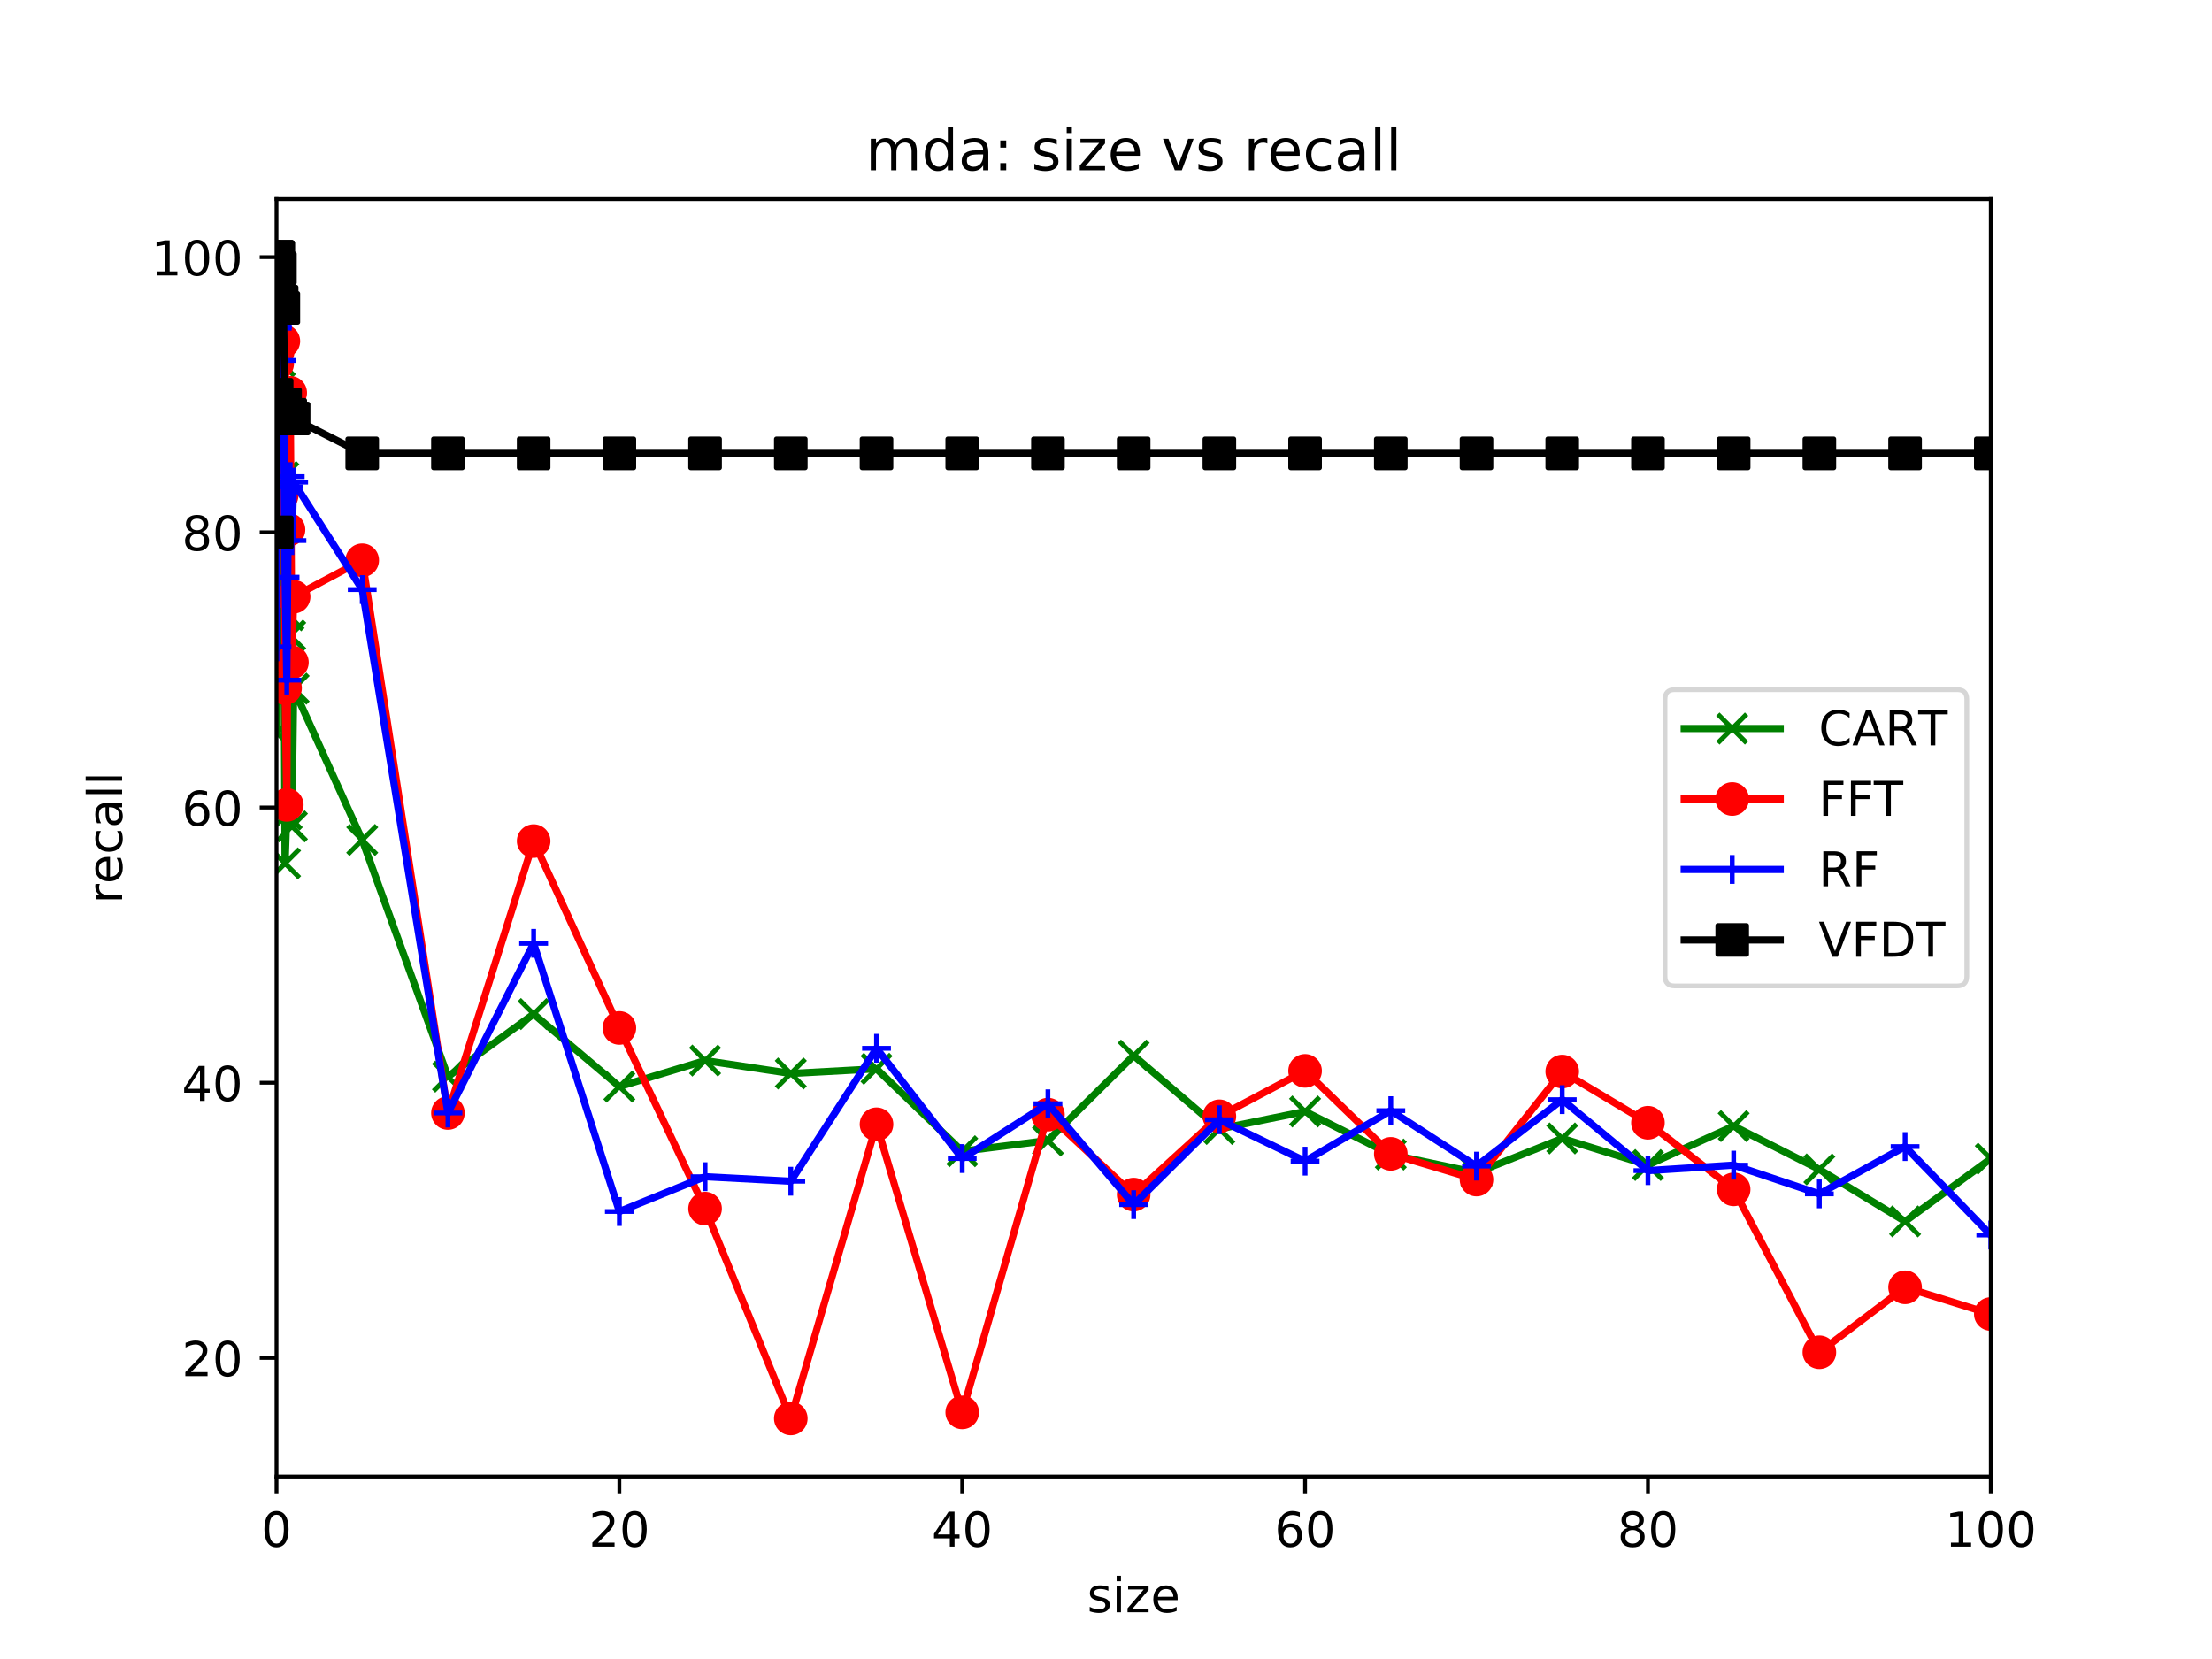 <?xml version="1.0" encoding="utf-8" standalone="no"?>
<!DOCTYPE svg PUBLIC "-//W3C//DTD SVG 1.1//EN"
  "http://www.w3.org/Graphics/SVG/1.1/DTD/svg11.dtd">
<!-- Created with matplotlib (https://matplotlib.org/) -->
<svg height="345.6pt" version="1.1" viewBox="0 0 460.8 345.6" width="460.8pt" xmlns="http://www.w3.org/2000/svg" xmlns:xlink="http://www.w3.org/1999/xlink">
 <defs>
  <style type="text/css">
*{stroke-linecap:butt;stroke-linejoin:round;}
  </style>
 </defs>
 <g id="figure_1">
  <g id="patch_1">
   <path d="M 0 345.6 
L 460.8 345.6 
L 460.8 0 
L 0 0 
z
" style="fill:#ffffff;"/>
  </g>
  <g id="axes_1">
   <g id="patch_2">
    <path d="M 57.6 307.584 
L 414.72 307.584 
L 414.72 41.472 
L 57.6 41.472 
z
" style="fill:#ffffff;"/>
   </g>
   <g id="matplotlib.axis_1">
    <g id="xtick_1">
     <g id="line2d_1">
      <defs>
       <path d="M 0 0 
L 0 3.5 
" id="m023f18cd11" style="stroke:#000000;stroke-width:0.8;"/>
      </defs>
      <g>
       <use style="stroke:#000000;stroke-width:0.8;" x="57.6" xlink:href="#m023f18cd11" y="307.584"/>
      </g>
     </g>
     <g id="text_1">
      <!-- 0 -->
      <defs>
       <path d="M 31.781 66.406 
Q 24.172 66.406 20.328 58.906 
Q 16.5 51.422 16.5 36.375 
Q 16.5 21.391 20.328 13.891 
Q 24.172 6.391 31.781 6.391 
Q 39.453 6.391 43.281 13.891 
Q 47.125 21.391 47.125 36.375 
Q 47.125 51.422 43.281 58.906 
Q 39.453 66.406 31.781 66.406 
z
M 31.781 74.219 
Q 44.047 74.219 50.516 64.516 
Q 56.984 54.828 56.984 36.375 
Q 56.984 17.969 50.516 8.266 
Q 44.047 -1.422 31.781 -1.422 
Q 19.531 -1.422 13.062 8.266 
Q 6.594 17.969 6.594 36.375 
Q 6.594 54.828 13.062 64.516 
Q 19.531 74.219 31.781 74.219 
z
" id="DejaVuSans-48"/>
      </defs>
      <g transform="translate(54.419 322.182)scale(0.1 -0.1)">
       <use xlink:href="#DejaVuSans-48"/>
      </g>
     </g>
    </g>
    <g id="xtick_2">
     <g id="line2d_2">
      <g>
       <use style="stroke:#000000;stroke-width:0.8;" x="129.024" xlink:href="#m023f18cd11" y="307.584"/>
      </g>
     </g>
     <g id="text_2">
      <!-- 20 -->
      <defs>
       <path d="M 19.188 8.297 
L 53.609 8.297 
L 53.609 0 
L 7.328 0 
L 7.328 8.297 
Q 12.938 14.109 22.625 23.891 
Q 32.328 33.688 34.812 36.531 
Q 39.547 41.844 41.422 45.531 
Q 43.312 49.219 43.312 52.781 
Q 43.312 58.594 39.234 62.25 
Q 35.156 65.922 28.609 65.922 
Q 23.969 65.922 18.812 64.312 
Q 13.672 62.703 7.812 59.422 
L 7.812 69.391 
Q 13.766 71.781 18.938 73 
Q 24.125 74.219 28.422 74.219 
Q 39.75 74.219 46.484 68.547 
Q 53.219 62.891 53.219 53.422 
Q 53.219 48.922 51.531 44.891 
Q 49.859 40.875 45.406 35.406 
Q 44.188 33.984 37.641 27.219 
Q 31.109 20.453 19.188 8.297 
z
" id="DejaVuSans-50"/>
      </defs>
      <g transform="translate(122.662 322.182)scale(0.1 -0.1)">
       <use xlink:href="#DejaVuSans-50"/>
       <use x="63.623" xlink:href="#DejaVuSans-48"/>
      </g>
     </g>
    </g>
    <g id="xtick_3">
     <g id="line2d_3">
      <g>
       <use style="stroke:#000000;stroke-width:0.8;" x="200.448" xlink:href="#m023f18cd11" y="307.584"/>
      </g>
     </g>
     <g id="text_3">
      <!-- 40 -->
      <defs>
       <path d="M 37.797 64.312 
L 12.891 25.391 
L 37.797 25.391 
z
M 35.203 72.906 
L 47.609 72.906 
L 47.609 25.391 
L 58.016 25.391 
L 58.016 17.188 
L 47.609 17.188 
L 47.609 0 
L 37.797 0 
L 37.797 17.188 
L 4.891 17.188 
L 4.891 26.703 
z
" id="DejaVuSans-52"/>
      </defs>
      <g transform="translate(194.085 322.182)scale(0.1 -0.1)">
       <use xlink:href="#DejaVuSans-52"/>
       <use x="63.623" xlink:href="#DejaVuSans-48"/>
      </g>
     </g>
    </g>
    <g id="xtick_4">
     <g id="line2d_4">
      <g>
       <use style="stroke:#000000;stroke-width:0.8;" x="271.872" xlink:href="#m023f18cd11" y="307.584"/>
      </g>
     </g>
     <g id="text_4">
      <!-- 60 -->
      <defs>
       <path d="M 33.016 40.375 
Q 26.375 40.375 22.484 35.828 
Q 18.609 31.297 18.609 23.391 
Q 18.609 15.531 22.484 10.953 
Q 26.375 6.391 33.016 6.391 
Q 39.656 6.391 43.531 10.953 
Q 47.406 15.531 47.406 23.391 
Q 47.406 31.297 43.531 35.828 
Q 39.656 40.375 33.016 40.375 
z
M 52.594 71.297 
L 52.594 62.312 
Q 48.875 64.062 45.094 64.984 
Q 41.312 65.922 37.594 65.922 
Q 27.828 65.922 22.672 59.328 
Q 17.531 52.734 16.797 39.406 
Q 19.672 43.656 24.016 45.922 
Q 28.375 48.188 33.594 48.188 
Q 44.578 48.188 50.953 41.516 
Q 57.328 34.859 57.328 23.391 
Q 57.328 12.156 50.688 5.359 
Q 44.047 -1.422 33.016 -1.422 
Q 20.359 -1.422 13.672 8.266 
Q 6.984 17.969 6.984 36.375 
Q 6.984 53.656 15.188 63.938 
Q 23.391 74.219 37.203 74.219 
Q 40.922 74.219 44.703 73.484 
Q 48.484 72.75 52.594 71.297 
z
" id="DejaVuSans-54"/>
      </defs>
      <g transform="translate(265.51 322.182)scale(0.1 -0.1)">
       <use xlink:href="#DejaVuSans-54"/>
       <use x="63.623" xlink:href="#DejaVuSans-48"/>
      </g>
     </g>
    </g>
    <g id="xtick_5">
     <g id="line2d_5">
      <g>
       <use style="stroke:#000000;stroke-width:0.8;" x="343.296" xlink:href="#m023f18cd11" y="307.584"/>
      </g>
     </g>
     <g id="text_5">
      <!-- 80 -->
      <defs>
       <path d="M 31.781 34.625 
Q 24.75 34.625 20.719 30.859 
Q 16.703 27.094 16.703 20.516 
Q 16.703 13.922 20.719 10.156 
Q 24.75 6.391 31.781 6.391 
Q 38.812 6.391 42.859 10.172 
Q 46.922 13.969 46.922 20.516 
Q 46.922 27.094 42.891 30.859 
Q 38.875 34.625 31.781 34.625 
z
M 21.922 38.812 
Q 15.578 40.375 12.031 44.719 
Q 8.5 49.078 8.5 55.328 
Q 8.5 64.062 14.719 69.141 
Q 20.953 74.219 31.781 74.219 
Q 42.672 74.219 48.875 69.141 
Q 55.078 64.062 55.078 55.328 
Q 55.078 49.078 51.531 44.719 
Q 48 40.375 41.703 38.812 
Q 48.828 37.156 52.797 32.312 
Q 56.781 27.484 56.781 20.516 
Q 56.781 9.906 50.312 4.234 
Q 43.844 -1.422 31.781 -1.422 
Q 19.734 -1.422 13.25 4.234 
Q 6.781 9.906 6.781 20.516 
Q 6.781 27.484 10.781 32.312 
Q 14.797 37.156 21.922 38.812 
z
M 18.312 54.391 
Q 18.312 48.734 21.844 45.562 
Q 25.391 42.391 31.781 42.391 
Q 38.141 42.391 41.719 45.562 
Q 45.312 48.734 45.312 54.391 
Q 45.312 60.062 41.719 63.234 
Q 38.141 66.406 31.781 66.406 
Q 25.391 66.406 21.844 63.234 
Q 18.312 60.062 18.312 54.391 
z
" id="DejaVuSans-56"/>
      </defs>
      <g transform="translate(336.933 322.182)scale(0.1 -0.1)">
       <use xlink:href="#DejaVuSans-56"/>
       <use x="63.623" xlink:href="#DejaVuSans-48"/>
      </g>
     </g>
    </g>
    <g id="xtick_6">
     <g id="line2d_6">
      <g>
       <use style="stroke:#000000;stroke-width:0.8;" x="414.72" xlink:href="#m023f18cd11" y="307.584"/>
      </g>
     </g>
     <g id="text_6">
      <!-- 100 -->
      <defs>
       <path d="M 12.406 8.297 
L 28.516 8.297 
L 28.516 63.922 
L 10.984 60.406 
L 10.984 69.391 
L 28.422 72.906 
L 38.281 72.906 
L 38.281 8.297 
L 54.391 8.297 
L 54.391 0 
L 12.406 0 
z
" id="DejaVuSans-49"/>
      </defs>
      <g transform="translate(405.176 322.182)scale(0.1 -0.1)">
       <use xlink:href="#DejaVuSans-49"/>
       <use x="63.623" xlink:href="#DejaVuSans-48"/>
       <use x="127.246" xlink:href="#DejaVuSans-48"/>
      </g>
     </g>
    </g>
    <g id="text_7">
     <!-- size -->
     <defs>
      <path d="M 44.281 53.078 
L 44.281 44.578 
Q 40.484 46.531 36.375 47.5 
Q 32.281 48.484 27.875 48.484 
Q 21.188 48.484 17.844 46.438 
Q 14.5 44.391 14.5 40.281 
Q 14.5 37.156 16.891 35.375 
Q 19.281 33.594 26.516 31.984 
L 29.594 31.297 
Q 39.156 29.25 43.188 25.516 
Q 47.219 21.781 47.219 15.094 
Q 47.219 7.469 41.188 3.016 
Q 35.156 -1.422 24.609 -1.422 
Q 20.219 -1.422 15.453 -0.562 
Q 10.688 0.297 5.422 2 
L 5.422 11.281 
Q 10.406 8.688 15.234 7.391 
Q 20.062 6.109 24.812 6.109 
Q 31.156 6.109 34.562 8.281 
Q 37.984 10.453 37.984 14.406 
Q 37.984 18.062 35.516 20.016 
Q 33.062 21.969 24.703 23.781 
L 21.578 24.516 
Q 13.234 26.266 9.516 29.906 
Q 5.812 33.547 5.812 39.891 
Q 5.812 47.609 11.281 51.797 
Q 16.75 56 26.812 56 
Q 31.781 56 36.172 55.266 
Q 40.578 54.547 44.281 53.078 
z
" id="DejaVuSans-115"/>
      <path d="M 9.422 54.688 
L 18.406 54.688 
L 18.406 0 
L 9.422 0 
z
M 9.422 75.984 
L 18.406 75.984 
L 18.406 64.594 
L 9.422 64.594 
z
" id="DejaVuSans-105"/>
      <path d="M 5.516 54.688 
L 48.188 54.688 
L 48.188 46.484 
L 14.406 7.172 
L 48.188 7.172 
L 48.188 0 
L 4.297 0 
L 4.297 8.203 
L 38.094 47.516 
L 5.516 47.516 
z
" id="DejaVuSans-122"/>
      <path d="M 56.203 29.594 
L 56.203 25.203 
L 14.891 25.203 
Q 15.484 15.922 20.484 11.062 
Q 25.484 6.203 34.422 6.203 
Q 39.594 6.203 44.453 7.469 
Q 49.312 8.734 54.109 11.281 
L 54.109 2.781 
Q 49.266 0.734 44.188 -0.344 
Q 39.109 -1.422 33.891 -1.422 
Q 20.797 -1.422 13.156 6.188 
Q 5.516 13.812 5.516 26.812 
Q 5.516 40.234 12.766 48.109 
Q 20.016 56 32.328 56 
Q 43.359 56 49.781 48.891 
Q 56.203 41.797 56.203 29.594 
z
M 47.219 32.234 
Q 47.125 39.594 43.094 43.984 
Q 39.062 48.391 32.422 48.391 
Q 24.906 48.391 20.391 44.141 
Q 15.875 39.891 15.188 32.172 
z
" id="DejaVuSans-101"/>
     </defs>
     <g transform="translate(226.465 335.861)scale(0.1 -0.1)">
      <use xlink:href="#DejaVuSans-115"/>
      <use x="52.1" xlink:href="#DejaVuSans-105"/>
      <use x="79.883" xlink:href="#DejaVuSans-122"/>
      <use x="132.373" xlink:href="#DejaVuSans-101"/>
     </g>
    </g>
   </g>
   <g id="matplotlib.axis_2">
    <g id="ytick_1">
     <g id="line2d_7">
      <defs>
       <path d="M 0 0 
L -3.5 0 
" id="mb99398518f" style="stroke:#000000;stroke-width:0.8;"/>
      </defs>
      <g>
       <use style="stroke:#000000;stroke-width:0.8;" x="57.6" xlink:href="#mb99398518f" y="282.876"/>
      </g>
     </g>
     <g id="text_8">
      <!-- 20 -->
      <g transform="translate(37.875 286.675)scale(0.1 -0.1)">
       <use xlink:href="#DejaVuSans-50"/>
       <use x="63.623" xlink:href="#DejaVuSans-48"/>
      </g>
     </g>
    </g>
    <g id="ytick_2">
     <g id="line2d_8">
      <g>
       <use style="stroke:#000000;stroke-width:0.8;" x="57.6" xlink:href="#mb99398518f" y="225.549"/>
      </g>
     </g>
     <g id="text_9">
      <!-- 40 -->
      <g transform="translate(37.875 229.348)scale(0.1 -0.1)">
       <use xlink:href="#DejaVuSans-52"/>
       <use x="63.623" xlink:href="#DejaVuSans-48"/>
      </g>
     </g>
    </g>
    <g id="ytick_3">
     <g id="line2d_9">
      <g>
       <use style="stroke:#000000;stroke-width:0.8;" x="57.6" xlink:href="#mb99398518f" y="168.222"/>
      </g>
     </g>
     <g id="text_10">
      <!-- 60 -->
      <g transform="translate(37.875 172.021)scale(0.1 -0.1)">
       <use xlink:href="#DejaVuSans-54"/>
       <use x="63.623" xlink:href="#DejaVuSans-48"/>
      </g>
     </g>
    </g>
    <g id="ytick_4">
     <g id="line2d_10">
      <g>
       <use style="stroke:#000000;stroke-width:0.8;" x="57.6" xlink:href="#mb99398518f" y="110.895"/>
      </g>
     </g>
     <g id="text_11">
      <!-- 80 -->
      <g transform="translate(37.875 114.694)scale(0.1 -0.1)">
       <use xlink:href="#DejaVuSans-56"/>
       <use x="63.623" xlink:href="#DejaVuSans-48"/>
      </g>
     </g>
    </g>
    <g id="ytick_5">
     <g id="line2d_11">
      <g>
       <use style="stroke:#000000;stroke-width:0.8;" x="57.6" xlink:href="#mb99398518f" y="53.568"/>
      </g>
     </g>
     <g id="text_12">
      <!-- 100 -->
      <g transform="translate(31.512 57.367)scale(0.1 -0.1)">
       <use xlink:href="#DejaVuSans-49"/>
       <use x="63.623" xlink:href="#DejaVuSans-48"/>
       <use x="127.246" xlink:href="#DejaVuSans-48"/>
      </g>
     </g>
    </g>
    <g id="text_13">
     <!-- recall -->
     <defs>
      <path d="M 41.109 46.297 
Q 39.594 47.172 37.812 47.578 
Q 36.031 48 33.891 48 
Q 26.266 48 22.188 43.047 
Q 18.109 38.094 18.109 28.812 
L 18.109 0 
L 9.078 0 
L 9.078 54.688 
L 18.109 54.688 
L 18.109 46.188 
Q 20.953 51.172 25.484 53.578 
Q 30.031 56 36.531 56 
Q 37.453 56 38.578 55.875 
Q 39.703 55.766 41.062 55.516 
z
" id="DejaVuSans-114"/>
      <path d="M 48.781 52.594 
L 48.781 44.188 
Q 44.969 46.297 41.141 47.344 
Q 37.312 48.391 33.406 48.391 
Q 24.656 48.391 19.812 42.844 
Q 14.984 37.312 14.984 27.297 
Q 14.984 17.281 19.812 11.734 
Q 24.656 6.203 33.406 6.203 
Q 37.312 6.203 41.141 7.25 
Q 44.969 8.297 48.781 10.406 
L 48.781 2.094 
Q 45.016 0.344 40.984 -0.531 
Q 36.969 -1.422 32.422 -1.422 
Q 20.062 -1.422 12.781 6.344 
Q 5.516 14.109 5.516 27.297 
Q 5.516 40.672 12.859 48.328 
Q 20.219 56 33.016 56 
Q 37.156 56 41.109 55.141 
Q 45.062 54.297 48.781 52.594 
z
" id="DejaVuSans-99"/>
      <path d="M 34.281 27.484 
Q 23.391 27.484 19.188 25 
Q 14.984 22.516 14.984 16.5 
Q 14.984 11.719 18.141 8.906 
Q 21.297 6.109 26.703 6.109 
Q 34.188 6.109 38.703 11.406 
Q 43.219 16.703 43.219 25.484 
L 43.219 27.484 
z
M 52.203 31.203 
L 52.203 0 
L 43.219 0 
L 43.219 8.297 
Q 40.141 3.328 35.547 0.953 
Q 30.953 -1.422 24.312 -1.422 
Q 15.922 -1.422 10.953 3.297 
Q 6 8.016 6 15.922 
Q 6 25.141 12.172 29.828 
Q 18.359 34.516 30.609 34.516 
L 43.219 34.516 
L 43.219 35.406 
Q 43.219 41.609 39.141 45 
Q 35.062 48.391 27.688 48.391 
Q 23 48.391 18.547 47.266 
Q 14.109 46.141 10.016 43.891 
L 10.016 52.203 
Q 14.938 54.109 19.578 55.047 
Q 24.219 56 28.609 56 
Q 40.484 56 46.344 49.844 
Q 52.203 43.703 52.203 31.203 
z
" id="DejaVuSans-97"/>
      <path d="M 9.422 75.984 
L 18.406 75.984 
L 18.406 0 
L 9.422 0 
z
" id="DejaVuSans-108"/>
     </defs>
     <g transform="translate(25.433 188.25)rotate(-90)scale(0.1 -0.1)">
      <use xlink:href="#DejaVuSans-114"/>
      <use x="41.082" xlink:href="#DejaVuSans-101"/>
      <use x="102.605" xlink:href="#DejaVuSans-99"/>
      <use x="157.586" xlink:href="#DejaVuSans-97"/>
      <use x="218.865" xlink:href="#DejaVuSans-108"/>
      <use x="246.648" xlink:href="#DejaVuSans-108"/>
     </g>
    </g>
   </g>
   <g id="line2d_12">
    <path clip-path="url(#pecadc4ec18)" d="M 57.636 82.232 
L 57.671 87.907 
L 57.707 152.686 
L 57.743 86.818 
L 57.779 78.477 
L 57.814 60.103 
L 57.85 59.387 
L 57.886 59.387 
L 57.921 59.387 
L 57.957 59.387 
L 58.314 75.295 
L 58.671 128.122 
L 59.028 99.372 
L 59.386 179.859 
L 59.743 169.684 
L 60.1 128.179 
L 60.457 132.393 
L 60.814 172.149 
L 61.171 143.457 
L 75.456 174.987 
L 93.312 224.288 
L 111.168 211.246 
L 129.024 226.352 
L 146.88 220.934 
L 164.736 223.629 
L 182.592 222.654 
L 200.448 239.823 
L 218.304 237.588 
L 236.16 219.902 
L 254.016 235.18 
L 271.872 231.54 
L 289.728 240.511 
L 307.584 244.295 
L 325.44 237.158 
L 343.296 242.69 
L 361.152 234.578 
L 379.008 243.607 
L 396.864 254.442 
L 414.72 241.371 
" style="fill:none;stroke:#008000;stroke-linecap:square;stroke-width:1.5;"/>
    <defs>
     <path d="M -3 3 
L 3 -3 
M -3 -3 
L 3 3 
" id="mffa1b0c70d" style="stroke:#008000;"/>
    </defs>
    <g clip-path="url(#pecadc4ec18)">
     <use style="fill:#008000;stroke:#008000;" x="57.636" xlink:href="#mffa1b0c70d" y="82.232"/>
     <use style="fill:#008000;stroke:#008000;" x="57.671" xlink:href="#mffa1b0c70d" y="87.907"/>
     <use style="fill:#008000;stroke:#008000;" x="57.707" xlink:href="#mffa1b0c70d" y="152.686"/>
     <use style="fill:#008000;stroke:#008000;" x="57.743" xlink:href="#mffa1b0c70d" y="86.818"/>
     <use style="fill:#008000;stroke:#008000;" x="57.779" xlink:href="#mffa1b0c70d" y="78.477"/>
     <use style="fill:#008000;stroke:#008000;" x="57.814" xlink:href="#mffa1b0c70d" y="60.103"/>
     <use style="fill:#008000;stroke:#008000;" x="57.85" xlink:href="#mffa1b0c70d" y="59.387"/>
     <use style="fill:#008000;stroke:#008000;" x="57.886" xlink:href="#mffa1b0c70d" y="59.387"/>
     <use style="fill:#008000;stroke:#008000;" x="57.921" xlink:href="#mffa1b0c70d" y="59.387"/>
     <use style="fill:#008000;stroke:#008000;" x="57.957" xlink:href="#mffa1b0c70d" y="59.387"/>
     <use style="fill:#008000;stroke:#008000;" x="58.314" xlink:href="#mffa1b0c70d" y="75.295"/>
     <use style="fill:#008000;stroke:#008000;" x="58.671" xlink:href="#mffa1b0c70d" y="128.122"/>
     <use style="fill:#008000;stroke:#008000;" x="59.028" xlink:href="#mffa1b0c70d" y="99.372"/>
     <use style="fill:#008000;stroke:#008000;" x="59.386" xlink:href="#mffa1b0c70d" y="179.859"/>
     <use style="fill:#008000;stroke:#008000;" x="59.743" xlink:href="#mffa1b0c70d" y="169.684"/>
     <use style="fill:#008000;stroke:#008000;" x="60.1" xlink:href="#mffa1b0c70d" y="128.179"/>
     <use style="fill:#008000;stroke:#008000;" x="60.457" xlink:href="#mffa1b0c70d" y="132.393"/>
     <use style="fill:#008000;stroke:#008000;" x="60.814" xlink:href="#mffa1b0c70d" y="172.149"/>
     <use style="fill:#008000;stroke:#008000;" x="61.171" xlink:href="#mffa1b0c70d" y="143.457"/>
     <use style="fill:#008000;stroke:#008000;" x="75.456" xlink:href="#mffa1b0c70d" y="174.987"/>
     <use style="fill:#008000;stroke:#008000;" x="93.312" xlink:href="#mffa1b0c70d" y="224.288"/>
     <use style="fill:#008000;stroke:#008000;" x="111.168" xlink:href="#mffa1b0c70d" y="211.246"/>
     <use style="fill:#008000;stroke:#008000;" x="129.024" xlink:href="#mffa1b0c70d" y="226.352"/>
     <use style="fill:#008000;stroke:#008000;" x="146.88" xlink:href="#mffa1b0c70d" y="220.934"/>
     <use style="fill:#008000;stroke:#008000;" x="164.736" xlink:href="#mffa1b0c70d" y="223.629"/>
     <use style="fill:#008000;stroke:#008000;" x="182.592" xlink:href="#mffa1b0c70d" y="222.654"/>
     <use style="fill:#008000;stroke:#008000;" x="200.448" xlink:href="#mffa1b0c70d" y="239.823"/>
     <use style="fill:#008000;stroke:#008000;" x="218.304" xlink:href="#mffa1b0c70d" y="237.588"/>
     <use style="fill:#008000;stroke:#008000;" x="236.16" xlink:href="#mffa1b0c70d" y="219.902"/>
     <use style="fill:#008000;stroke:#008000;" x="254.016" xlink:href="#mffa1b0c70d" y="235.18"/>
     <use style="fill:#008000;stroke:#008000;" x="271.872" xlink:href="#mffa1b0c70d" y="231.54"/>
     <use style="fill:#008000;stroke:#008000;" x="289.728" xlink:href="#mffa1b0c70d" y="240.511"/>
     <use style="fill:#008000;stroke:#008000;" x="307.584" xlink:href="#mffa1b0c70d" y="244.295"/>
     <use style="fill:#008000;stroke:#008000;" x="325.44" xlink:href="#mffa1b0c70d" y="237.158"/>
     <use style="fill:#008000;stroke:#008000;" x="343.296" xlink:href="#mffa1b0c70d" y="242.69"/>
     <use style="fill:#008000;stroke:#008000;" x="361.152" xlink:href="#mffa1b0c70d" y="234.578"/>
     <use style="fill:#008000;stroke:#008000;" x="379.008" xlink:href="#mffa1b0c70d" y="243.607"/>
     <use style="fill:#008000;stroke:#008000;" x="396.864" xlink:href="#mffa1b0c70d" y="254.442"/>
     <use style="fill:#008000;stroke:#008000;" x="414.72" xlink:href="#mffa1b0c70d" y="241.371"/>
    </g>
   </g>
   <g id="line2d_13">
    <path clip-path="url(#pecadc4ec18)" d="M 57.636 82.232 
L 57.671 110.895 
L 57.707 110.809 
L 57.743 75.782 
L 57.779 106.194 
L 57.814 73.403 
L 57.85 53.568 
L 57.886 53.568 
L 57.921 53.568 
L 57.957 53.568 
L 58.314 71.454 
L 58.671 103.213 
L 59.028 71.081 
L 59.386 143.342 
L 59.743 167.677 
L 60.1 110.35 
L 60.457 81.83 
L 60.814 137.982 
L 61.171 124.31 
L 75.456 116.714 
L 93.312 231.855 
L 111.168 175.216 
L 129.024 214.141 
L 146.88 251.776 
L 164.736 295.488 
L 182.592 234.205 
L 200.448 294.227 
L 218.304 232.199 
L 236.16 248.852 
L 254.016 232.543 
L 271.872 223.084 
L 289.728 240.368 
L 307.584 245.728 
L 325.44 223.227 
L 343.296 233.89 
L 361.152 247.763 
L 379.008 281.701 
L 396.864 268.172 
L 414.72 273.732 
" style="fill:none;stroke:#ff0000;stroke-linecap:square;stroke-width:1.5;"/>
    <defs>
     <path d="M 0 3 
C 0.796 3 1.559 2.684 2.121 2.121 
C 2.684 1.559 3 0.796 3 0 
C 3 -0.796 2.684 -1.559 2.121 -2.121 
C 1.559 -2.684 0.796 -3 0 -3 
C -0.796 -3 -1.559 -2.684 -2.121 -2.121 
C -2.684 -1.559 -3 -0.796 -3 0 
C -3 0.796 -2.684 1.559 -2.121 2.121 
C -1.559 2.684 -0.796 3 0 3 
z
" id="m247b2611d5" style="stroke:#ff0000;"/>
    </defs>
    <g clip-path="url(#pecadc4ec18)">
     <use style="fill:#ff0000;stroke:#ff0000;" x="57.636" xlink:href="#m247b2611d5" y="82.232"/>
     <use style="fill:#ff0000;stroke:#ff0000;" x="57.671" xlink:href="#m247b2611d5" y="110.895"/>
     <use style="fill:#ff0000;stroke:#ff0000;" x="57.707" xlink:href="#m247b2611d5" y="110.809"/>
     <use style="fill:#ff0000;stroke:#ff0000;" x="57.743" xlink:href="#m247b2611d5" y="75.782"/>
     <use style="fill:#ff0000;stroke:#ff0000;" x="57.779" xlink:href="#m247b2611d5" y="106.194"/>
     <use style="fill:#ff0000;stroke:#ff0000;" x="57.814" xlink:href="#m247b2611d5" y="73.403"/>
     <use style="fill:#ff0000;stroke:#ff0000;" x="57.85" xlink:href="#m247b2611d5" y="53.568"/>
     <use style="fill:#ff0000;stroke:#ff0000;" x="57.886" xlink:href="#m247b2611d5" y="53.568"/>
     <use style="fill:#ff0000;stroke:#ff0000;" x="57.921" xlink:href="#m247b2611d5" y="53.568"/>
     <use style="fill:#ff0000;stroke:#ff0000;" x="57.957" xlink:href="#m247b2611d5" y="53.568"/>
     <use style="fill:#ff0000;stroke:#ff0000;" x="58.314" xlink:href="#m247b2611d5" y="71.454"/>
     <use style="fill:#ff0000;stroke:#ff0000;" x="58.671" xlink:href="#m247b2611d5" y="103.213"/>
     <use style="fill:#ff0000;stroke:#ff0000;" x="59.028" xlink:href="#m247b2611d5" y="71.081"/>
     <use style="fill:#ff0000;stroke:#ff0000;" x="59.386" xlink:href="#m247b2611d5" y="143.342"/>
     <use style="fill:#ff0000;stroke:#ff0000;" x="59.743" xlink:href="#m247b2611d5" y="167.677"/>
     <use style="fill:#ff0000;stroke:#ff0000;" x="60.1" xlink:href="#m247b2611d5" y="110.35"/>
     <use style="fill:#ff0000;stroke:#ff0000;" x="60.457" xlink:href="#m247b2611d5" y="81.83"/>
     <use style="fill:#ff0000;stroke:#ff0000;" x="60.814" xlink:href="#m247b2611d5" y="137.982"/>
     <use style="fill:#ff0000;stroke:#ff0000;" x="61.171" xlink:href="#m247b2611d5" y="124.31"/>
     <use style="fill:#ff0000;stroke:#ff0000;" x="75.456" xlink:href="#m247b2611d5" y="116.714"/>
     <use style="fill:#ff0000;stroke:#ff0000;" x="93.312" xlink:href="#m247b2611d5" y="231.855"/>
     <use style="fill:#ff0000;stroke:#ff0000;" x="111.168" xlink:href="#m247b2611d5" y="175.216"/>
     <use style="fill:#ff0000;stroke:#ff0000;" x="129.024" xlink:href="#m247b2611d5" y="214.141"/>
     <use style="fill:#ff0000;stroke:#ff0000;" x="146.88" xlink:href="#m247b2611d5" y="251.776"/>
     <use style="fill:#ff0000;stroke:#ff0000;" x="164.736" xlink:href="#m247b2611d5" y="295.488"/>
     <use style="fill:#ff0000;stroke:#ff0000;" x="182.592" xlink:href="#m247b2611d5" y="234.205"/>
     <use style="fill:#ff0000;stroke:#ff0000;" x="200.448" xlink:href="#m247b2611d5" y="294.227"/>
     <use style="fill:#ff0000;stroke:#ff0000;" x="218.304" xlink:href="#m247b2611d5" y="232.199"/>
     <use style="fill:#ff0000;stroke:#ff0000;" x="236.16" xlink:href="#m247b2611d5" y="248.852"/>
     <use style="fill:#ff0000;stroke:#ff0000;" x="254.016" xlink:href="#m247b2611d5" y="232.543"/>
     <use style="fill:#ff0000;stroke:#ff0000;" x="271.872" xlink:href="#m247b2611d5" y="223.084"/>
     <use style="fill:#ff0000;stroke:#ff0000;" x="289.728" xlink:href="#m247b2611d5" y="240.368"/>
     <use style="fill:#ff0000;stroke:#ff0000;" x="307.584" xlink:href="#m247b2611d5" y="245.728"/>
     <use style="fill:#ff0000;stroke:#ff0000;" x="325.44" xlink:href="#m247b2611d5" y="223.227"/>
     <use style="fill:#ff0000;stroke:#ff0000;" x="343.296" xlink:href="#m247b2611d5" y="233.89"/>
     <use style="fill:#ff0000;stroke:#ff0000;" x="361.152" xlink:href="#m247b2611d5" y="247.763"/>
     <use style="fill:#ff0000;stroke:#ff0000;" x="379.008" xlink:href="#m247b2611d5" y="281.701"/>
     <use style="fill:#ff0000;stroke:#ff0000;" x="396.864" xlink:href="#m247b2611d5" y="268.172"/>
     <use style="fill:#ff0000;stroke:#ff0000;" x="414.72" xlink:href="#m247b2611d5" y="273.732"/>
    </g>
   </g>
   <g id="line2d_14">
    <path clip-path="url(#pecadc4ec18)" d="M 57.636 82.232 
L 57.671 88.967 
L 57.707 134.743 
L 57.743 68.387 
L 57.779 68.072 
L 57.814 59.243 
L 57.85 54.657 
L 57.886 54.313 
L 57.921 53.568 
L 57.957 53.568 
L 58.314 55.689 
L 58.671 75.094 
L 59.028 64.173 
L 59.386 120.239 
L 59.743 141.68 
L 60.1 101.407 
L 60.457 99.286 
L 60.814 112.615 
L 61.171 100.433 
L 75.456 122.819 
L 93.312 231.855 
L 111.168 196.513 
L 129.024 252.378 
L 146.88 245.126 
L 164.736 246.072 
L 182.592 218.383 
L 200.448 241.343 
L 218.304 229.935 
L 236.16 250.945 
L 254.016 233.26 
L 271.872 241.887 
L 289.728 231.368 
L 307.584 242.919 
L 325.44 229.075 
L 343.296 243.865 
L 361.152 242.718 
L 379.008 248.709 
L 396.864 238.849 
L 414.72 257.28 
" style="fill:none;stroke:#0000ff;stroke-linecap:square;stroke-width:1.5;"/>
    <defs>
     <path d="M -3 0 
L 3 0 
M 0 3 
L 0 -3 
" id="m370a5502ed" style="stroke:#0000ff;"/>
    </defs>
    <g clip-path="url(#pecadc4ec18)">
     <use style="fill:#0000ff;stroke:#0000ff;" x="57.636" xlink:href="#m370a5502ed" y="82.232"/>
     <use style="fill:#0000ff;stroke:#0000ff;" x="57.671" xlink:href="#m370a5502ed" y="88.967"/>
     <use style="fill:#0000ff;stroke:#0000ff;" x="57.707" xlink:href="#m370a5502ed" y="134.743"/>
     <use style="fill:#0000ff;stroke:#0000ff;" x="57.743" xlink:href="#m370a5502ed" y="68.387"/>
     <use style="fill:#0000ff;stroke:#0000ff;" x="57.779" xlink:href="#m370a5502ed" y="68.072"/>
     <use style="fill:#0000ff;stroke:#0000ff;" x="57.814" xlink:href="#m370a5502ed" y="59.243"/>
     <use style="fill:#0000ff;stroke:#0000ff;" x="57.85" xlink:href="#m370a5502ed" y="54.657"/>
     <use style="fill:#0000ff;stroke:#0000ff;" x="57.886" xlink:href="#m370a5502ed" y="54.313"/>
     <use style="fill:#0000ff;stroke:#0000ff;" x="57.921" xlink:href="#m370a5502ed" y="53.568"/>
     <use style="fill:#0000ff;stroke:#0000ff;" x="57.957" xlink:href="#m370a5502ed" y="53.568"/>
     <use style="fill:#0000ff;stroke:#0000ff;" x="58.314" xlink:href="#m370a5502ed" y="55.689"/>
     <use style="fill:#0000ff;stroke:#0000ff;" x="58.671" xlink:href="#m370a5502ed" y="75.094"/>
     <use style="fill:#0000ff;stroke:#0000ff;" x="59.028" xlink:href="#m370a5502ed" y="64.173"/>
     <use style="fill:#0000ff;stroke:#0000ff;" x="59.386" xlink:href="#m370a5502ed" y="120.239"/>
     <use style="fill:#0000ff;stroke:#0000ff;" x="59.743" xlink:href="#m370a5502ed" y="141.68"/>
     <use style="fill:#0000ff;stroke:#0000ff;" x="60.1" xlink:href="#m370a5502ed" y="101.407"/>
     <use style="fill:#0000ff;stroke:#0000ff;" x="60.457" xlink:href="#m370a5502ed" y="99.286"/>
     <use style="fill:#0000ff;stroke:#0000ff;" x="60.814" xlink:href="#m370a5502ed" y="112.615"/>
     <use style="fill:#0000ff;stroke:#0000ff;" x="61.171" xlink:href="#m370a5502ed" y="100.433"/>
     <use style="fill:#0000ff;stroke:#0000ff;" x="75.456" xlink:href="#m370a5502ed" y="122.819"/>
     <use style="fill:#0000ff;stroke:#0000ff;" x="93.312" xlink:href="#m370a5502ed" y="231.855"/>
     <use style="fill:#0000ff;stroke:#0000ff;" x="111.168" xlink:href="#m370a5502ed" y="196.513"/>
     <use style="fill:#0000ff;stroke:#0000ff;" x="129.024" xlink:href="#m370a5502ed" y="252.378"/>
     <use style="fill:#0000ff;stroke:#0000ff;" x="146.88" xlink:href="#m370a5502ed" y="245.126"/>
     <use style="fill:#0000ff;stroke:#0000ff;" x="164.736" xlink:href="#m370a5502ed" y="246.072"/>
     <use style="fill:#0000ff;stroke:#0000ff;" x="182.592" xlink:href="#m370a5502ed" y="218.383"/>
     <use style="fill:#0000ff;stroke:#0000ff;" x="200.448" xlink:href="#m370a5502ed" y="241.343"/>
     <use style="fill:#0000ff;stroke:#0000ff;" x="218.304" xlink:href="#m370a5502ed" y="229.935"/>
     <use style="fill:#0000ff;stroke:#0000ff;" x="236.16" xlink:href="#m370a5502ed" y="250.945"/>
     <use style="fill:#0000ff;stroke:#0000ff;" x="254.016" xlink:href="#m370a5502ed" y="233.26"/>
     <use style="fill:#0000ff;stroke:#0000ff;" x="271.872" xlink:href="#m370a5502ed" y="241.887"/>
     <use style="fill:#0000ff;stroke:#0000ff;" x="289.728" xlink:href="#m370a5502ed" y="231.368"/>
     <use style="fill:#0000ff;stroke:#0000ff;" x="307.584" xlink:href="#m370a5502ed" y="242.919"/>
     <use style="fill:#0000ff;stroke:#0000ff;" x="325.44" xlink:href="#m370a5502ed" y="229.075"/>
     <use style="fill:#0000ff;stroke:#0000ff;" x="343.296" xlink:href="#m370a5502ed" y="243.865"/>
     <use style="fill:#0000ff;stroke:#0000ff;" x="361.152" xlink:href="#m370a5502ed" y="242.718"/>
     <use style="fill:#0000ff;stroke:#0000ff;" x="379.008" xlink:href="#m370a5502ed" y="248.709"/>
     <use style="fill:#0000ff;stroke:#0000ff;" x="396.864" xlink:href="#m370a5502ed" y="238.849"/>
     <use style="fill:#0000ff;stroke:#0000ff;" x="414.72" xlink:href="#m370a5502ed" y="257.28"/>
    </g>
   </g>
   <g id="line2d_15">
    <path clip-path="url(#pecadc4ec18)" d="M 57.636 82.232 
L 57.671 110.895 
L 57.707 53.568 
L 57.743 53.568 
L 57.779 53.568 
L 57.814 53.568 
L 57.85 53.568 
L 57.886 53.568 
L 57.921 53.568 
L 57.957 53.568 
L 58.314 55.89 
L 58.671 62.826 
L 59.028 64.145 
L 59.386 84.238 
L 59.743 86.818 
L 60.1 86.588 
L 60.457 86.416 
L 60.814 87.19 
L 61.171 87.19 
L 75.456 94.442 
L 93.312 94.442 
L 111.168 94.442 
L 129.024 94.442 
L 146.88 94.442 
L 164.736 94.442 
L 182.592 94.442 
L 200.448 94.442 
L 218.304 94.442 
L 236.16 94.442 
L 254.016 94.442 
L 271.872 94.442 
L 289.728 94.442 
L 307.584 94.442 
L 325.44 94.442 
L 343.296 94.442 
L 361.152 94.442 
L 379.008 94.442 
L 396.864 94.442 
L 414.72 94.442 
" style="fill:none;stroke:#000000;stroke-linecap:square;stroke-width:1.5;"/>
    <defs>
     <path d="M -3 3 
L 3 3 
L 3 -3 
L -3 -3 
z
" id="mb160e808c9" style="stroke:#000000;stroke-linejoin:miter;"/>
    </defs>
    <g clip-path="url(#pecadc4ec18)">
     <use style="stroke:#000000;stroke-linejoin:miter;" x="57.636" xlink:href="#mb160e808c9" y="82.232"/>
     <use style="stroke:#000000;stroke-linejoin:miter;" x="57.671" xlink:href="#mb160e808c9" y="110.895"/>
     <use style="stroke:#000000;stroke-linejoin:miter;" x="57.707" xlink:href="#mb160e808c9" y="53.568"/>
     <use style="stroke:#000000;stroke-linejoin:miter;" x="57.743" xlink:href="#mb160e808c9" y="53.568"/>
     <use style="stroke:#000000;stroke-linejoin:miter;" x="57.779" xlink:href="#mb160e808c9" y="53.568"/>
     <use style="stroke:#000000;stroke-linejoin:miter;" x="57.814" xlink:href="#mb160e808c9" y="53.568"/>
     <use style="stroke:#000000;stroke-linejoin:miter;" x="57.85" xlink:href="#mb160e808c9" y="53.568"/>
     <use style="stroke:#000000;stroke-linejoin:miter;" x="57.886" xlink:href="#mb160e808c9" y="53.568"/>
     <use style="stroke:#000000;stroke-linejoin:miter;" x="57.921" xlink:href="#mb160e808c9" y="53.568"/>
     <use style="stroke:#000000;stroke-linejoin:miter;" x="57.957" xlink:href="#mb160e808c9" y="53.568"/>
     <use style="stroke:#000000;stroke-linejoin:miter;" x="58.314" xlink:href="#mb160e808c9" y="55.89"/>
     <use style="stroke:#000000;stroke-linejoin:miter;" x="58.671" xlink:href="#mb160e808c9" y="62.826"/>
     <use style="stroke:#000000;stroke-linejoin:miter;" x="59.028" xlink:href="#mb160e808c9" y="64.145"/>
     <use style="stroke:#000000;stroke-linejoin:miter;" x="59.386" xlink:href="#mb160e808c9" y="84.238"/>
     <use style="stroke:#000000;stroke-linejoin:miter;" x="59.743" xlink:href="#mb160e808c9" y="86.818"/>
     <use style="stroke:#000000;stroke-linejoin:miter;" x="60.1" xlink:href="#mb160e808c9" y="86.588"/>
     <use style="stroke:#000000;stroke-linejoin:miter;" x="60.457" xlink:href="#mb160e808c9" y="86.416"/>
     <use style="stroke:#000000;stroke-linejoin:miter;" x="60.814" xlink:href="#mb160e808c9" y="87.19"/>
     <use style="stroke:#000000;stroke-linejoin:miter;" x="61.171" xlink:href="#mb160e808c9" y="87.19"/>
     <use style="stroke:#000000;stroke-linejoin:miter;" x="75.456" xlink:href="#mb160e808c9" y="94.442"/>
     <use style="stroke:#000000;stroke-linejoin:miter;" x="93.312" xlink:href="#mb160e808c9" y="94.442"/>
     <use style="stroke:#000000;stroke-linejoin:miter;" x="111.168" xlink:href="#mb160e808c9" y="94.442"/>
     <use style="stroke:#000000;stroke-linejoin:miter;" x="129.024" xlink:href="#mb160e808c9" y="94.442"/>
     <use style="stroke:#000000;stroke-linejoin:miter;" x="146.88" xlink:href="#mb160e808c9" y="94.442"/>
     <use style="stroke:#000000;stroke-linejoin:miter;" x="164.736" xlink:href="#mb160e808c9" y="94.442"/>
     <use style="stroke:#000000;stroke-linejoin:miter;" x="182.592" xlink:href="#mb160e808c9" y="94.442"/>
     <use style="stroke:#000000;stroke-linejoin:miter;" x="200.448" xlink:href="#mb160e808c9" y="94.442"/>
     <use style="stroke:#000000;stroke-linejoin:miter;" x="218.304" xlink:href="#mb160e808c9" y="94.442"/>
     <use style="stroke:#000000;stroke-linejoin:miter;" x="236.16" xlink:href="#mb160e808c9" y="94.442"/>
     <use style="stroke:#000000;stroke-linejoin:miter;" x="254.016" xlink:href="#mb160e808c9" y="94.442"/>
     <use style="stroke:#000000;stroke-linejoin:miter;" x="271.872" xlink:href="#mb160e808c9" y="94.442"/>
     <use style="stroke:#000000;stroke-linejoin:miter;" x="289.728" xlink:href="#mb160e808c9" y="94.442"/>
     <use style="stroke:#000000;stroke-linejoin:miter;" x="307.584" xlink:href="#mb160e808c9" y="94.442"/>
     <use style="stroke:#000000;stroke-linejoin:miter;" x="325.44" xlink:href="#mb160e808c9" y="94.442"/>
     <use style="stroke:#000000;stroke-linejoin:miter;" x="343.296" xlink:href="#mb160e808c9" y="94.442"/>
     <use style="stroke:#000000;stroke-linejoin:miter;" x="361.152" xlink:href="#mb160e808c9" y="94.442"/>
     <use style="stroke:#000000;stroke-linejoin:miter;" x="379.008" xlink:href="#mb160e808c9" y="94.442"/>
     <use style="stroke:#000000;stroke-linejoin:miter;" x="396.864" xlink:href="#mb160e808c9" y="94.442"/>
     <use style="stroke:#000000;stroke-linejoin:miter;" x="414.72" xlink:href="#mb160e808c9" y="94.442"/>
    </g>
   </g>
   <g id="patch_3">
    <path d="M 57.6 307.584 
L 57.6 41.472 
" style="fill:none;stroke:#000000;stroke-linecap:square;stroke-linejoin:miter;stroke-width:0.8;"/>
   </g>
   <g id="patch_4">
    <path d="M 414.72 307.584 
L 414.72 41.472 
" style="fill:none;stroke:#000000;stroke-linecap:square;stroke-linejoin:miter;stroke-width:0.8;"/>
   </g>
   <g id="patch_5">
    <path d="M 57.6 307.584 
L 414.72 307.584 
" style="fill:none;stroke:#000000;stroke-linecap:square;stroke-linejoin:miter;stroke-width:0.8;"/>
   </g>
   <g id="patch_6">
    <path d="M 57.6 41.472 
L 414.72 41.472 
" style="fill:none;stroke:#000000;stroke-linecap:square;stroke-linejoin:miter;stroke-width:0.8;"/>
   </g>
   <g id="text_14">
    <!-- mda: size vs recall -->
    <defs>
     <path d="M 52 44.188 
Q 55.375 50.25 60.062 53.125 
Q 64.75 56 71.094 56 
Q 79.641 56 84.281 50.016 
Q 88.922 44.047 88.922 33.016 
L 88.922 0 
L 79.891 0 
L 79.891 32.719 
Q 79.891 40.578 77.094 44.375 
Q 74.312 48.188 68.609 48.188 
Q 61.625 48.188 57.562 43.547 
Q 53.516 38.922 53.516 30.906 
L 53.516 0 
L 44.484 0 
L 44.484 32.719 
Q 44.484 40.625 41.703 44.406 
Q 38.922 48.188 33.109 48.188 
Q 26.219 48.188 22.156 43.531 
Q 18.109 38.875 18.109 30.906 
L 18.109 0 
L 9.078 0 
L 9.078 54.688 
L 18.109 54.688 
L 18.109 46.188 
Q 21.188 51.219 25.484 53.609 
Q 29.781 56 35.688 56 
Q 41.656 56 45.828 52.969 
Q 50 49.953 52 44.188 
z
" id="DejaVuSans-109"/>
     <path d="M 45.406 46.391 
L 45.406 75.984 
L 54.391 75.984 
L 54.391 0 
L 45.406 0 
L 45.406 8.203 
Q 42.578 3.328 38.25 0.953 
Q 33.938 -1.422 27.875 -1.422 
Q 17.969 -1.422 11.734 6.484 
Q 5.516 14.406 5.516 27.297 
Q 5.516 40.188 11.734 48.094 
Q 17.969 56 27.875 56 
Q 33.938 56 38.25 53.625 
Q 42.578 51.266 45.406 46.391 
z
M 14.797 27.297 
Q 14.797 17.391 18.875 11.75 
Q 22.953 6.109 30.078 6.109 
Q 37.203 6.109 41.297 11.75 
Q 45.406 17.391 45.406 27.297 
Q 45.406 37.203 41.297 42.844 
Q 37.203 48.484 30.078 48.484 
Q 22.953 48.484 18.875 42.844 
Q 14.797 37.203 14.797 27.297 
z
" id="DejaVuSans-100"/>
     <path d="M 11.719 12.406 
L 22.016 12.406 
L 22.016 0 
L 11.719 0 
z
M 11.719 51.703 
L 22.016 51.703 
L 22.016 39.312 
L 11.719 39.312 
z
" id="DejaVuSans-58"/>
     <path id="DejaVuSans-32"/>
     <path d="M 2.984 54.688 
L 12.5 54.688 
L 29.594 8.797 
L 46.688 54.688 
L 56.203 54.688 
L 35.688 0 
L 23.484 0 
z
" id="DejaVuSans-118"/>
    </defs>
    <g transform="translate(180.311 35.472)scale(0.12 -0.12)">
     <use xlink:href="#DejaVuSans-109"/>
     <use x="97.412" xlink:href="#DejaVuSans-100"/>
     <use x="160.889" xlink:href="#DejaVuSans-97"/>
     <use x="222.168" xlink:href="#DejaVuSans-58"/>
     <use x="255.859" xlink:href="#DejaVuSans-32"/>
     <use x="287.646" xlink:href="#DejaVuSans-115"/>
     <use x="339.746" xlink:href="#DejaVuSans-105"/>
     <use x="367.529" xlink:href="#DejaVuSans-122"/>
     <use x="420.02" xlink:href="#DejaVuSans-101"/>
     <use x="481.543" xlink:href="#DejaVuSans-32"/>
     <use x="513.33" xlink:href="#DejaVuSans-118"/>
     <use x="572.51" xlink:href="#DejaVuSans-115"/>
     <use x="624.609" xlink:href="#DejaVuSans-32"/>
     <use x="656.396" xlink:href="#DejaVuSans-114"/>
     <use x="697.479" xlink:href="#DejaVuSans-101"/>
     <use x="759.002" xlink:href="#DejaVuSans-99"/>
     <use x="813.982" xlink:href="#DejaVuSans-97"/>
     <use x="875.262" xlink:href="#DejaVuSans-108"/>
     <use x="903.045" xlink:href="#DejaVuSans-108"/>
    </g>
   </g>
   <g id="legend_1">
    <g id="patch_7">
     <path d="M 348.851 205.384 
L 407.72 205.384 
Q 409.72 205.384 409.72 203.384 
L 409.72 145.672 
Q 409.72 143.672 407.72 143.672 
L 348.851 143.672 
Q 346.851 143.672 346.851 145.672 
L 346.851 203.384 
Q 346.851 205.384 348.851 205.384 
z
" style="fill:#ffffff;opacity:0.8;stroke:#cccccc;stroke-linejoin:miter;"/>
    </g>
    <g id="line2d_16">
     <path d="M 350.851 151.77 
L 370.851 151.77 
" style="fill:none;stroke:#008000;stroke-linecap:square;stroke-width:1.5;"/>
    </g>
    <g id="line2d_17">
     <g>
      <use style="fill:#008000;stroke:#008000;" x="360.851" xlink:href="#mffa1b0c70d" y="151.77"/>
     </g>
    </g>
    <g id="text_15">
     <!-- CART -->
     <defs>
      <path d="M 64.406 67.281 
L 64.406 56.891 
Q 59.422 61.531 53.781 63.812 
Q 48.141 66.109 41.797 66.109 
Q 29.297 66.109 22.656 58.469 
Q 16.016 50.828 16.016 36.375 
Q 16.016 21.969 22.656 14.328 
Q 29.297 6.688 41.797 6.688 
Q 48.141 6.688 53.781 8.984 
Q 59.422 11.281 64.406 15.922 
L 64.406 5.609 
Q 59.234 2.094 53.438 0.328 
Q 47.656 -1.422 41.219 -1.422 
Q 24.656 -1.422 15.125 8.703 
Q 5.609 18.844 5.609 36.375 
Q 5.609 53.953 15.125 64.078 
Q 24.656 74.219 41.219 74.219 
Q 47.75 74.219 53.531 72.484 
Q 59.328 70.75 64.406 67.281 
z
" id="DejaVuSans-67"/>
      <path d="M 34.188 63.188 
L 20.797 26.906 
L 47.609 26.906 
z
M 28.609 72.906 
L 39.797 72.906 
L 67.578 0 
L 57.328 0 
L 50.688 18.703 
L 17.828 18.703 
L 11.188 0 
L 0.781 0 
z
" id="DejaVuSans-65"/>
      <path d="M 44.391 34.188 
Q 47.562 33.109 50.562 29.594 
Q 53.562 26.078 56.594 19.922 
L 66.609 0 
L 56 0 
L 46.688 18.703 
Q 43.062 26.031 39.672 28.422 
Q 36.281 30.812 30.422 30.812 
L 19.672 30.812 
L 19.672 0 
L 9.812 0 
L 9.812 72.906 
L 32.078 72.906 
Q 44.578 72.906 50.734 67.672 
Q 56.891 62.453 56.891 51.906 
Q 56.891 45.016 53.688 40.469 
Q 50.484 35.938 44.391 34.188 
z
M 19.672 64.797 
L 19.672 38.922 
L 32.078 38.922 
Q 39.203 38.922 42.844 42.219 
Q 46.484 45.516 46.484 51.906 
Q 46.484 58.297 42.844 61.547 
Q 39.203 64.797 32.078 64.797 
z
" id="DejaVuSans-82"/>
      <path d="M -0.297 72.906 
L 61.375 72.906 
L 61.375 64.594 
L 35.5 64.594 
L 35.5 0 
L 25.594 0 
L 25.594 64.594 
L -0.297 64.594 
z
" id="DejaVuSans-84"/>
     </defs>
     <g transform="translate(378.851 155.27)scale(0.1 -0.1)">
      <use xlink:href="#DejaVuSans-67"/>
      <use x="69.824" xlink:href="#DejaVuSans-65"/>
      <use x="138.232" xlink:href="#DejaVuSans-82"/>
      <use x="207.605" xlink:href="#DejaVuSans-84"/>
     </g>
    </g>
    <g id="line2d_18">
     <path d="M 350.851 166.448 
L 370.851 166.448 
" style="fill:none;stroke:#ff0000;stroke-linecap:square;stroke-width:1.5;"/>
    </g>
    <g id="line2d_19">
     <g>
      <use style="fill:#ff0000;stroke:#ff0000;" x="360.851" xlink:href="#m247b2611d5" y="166.448"/>
     </g>
    </g>
    <g id="text_16">
     <!-- FFT -->
     <defs>
      <path d="M 9.812 72.906 
L 51.703 72.906 
L 51.703 64.594 
L 19.672 64.594 
L 19.672 43.109 
L 48.578 43.109 
L 48.578 34.812 
L 19.672 34.812 
L 19.672 0 
L 9.812 0 
z
" id="DejaVuSans-70"/>
     </defs>
     <g transform="translate(378.851 169.948)scale(0.1 -0.1)">
      <use xlink:href="#DejaVuSans-70"/>
      <use x="57.52" xlink:href="#DejaVuSans-70"/>
      <use x="115.023" xlink:href="#DejaVuSans-84"/>
     </g>
    </g>
    <g id="line2d_20">
     <path d="M 350.851 181.126 
L 370.851 181.126 
" style="fill:none;stroke:#0000ff;stroke-linecap:square;stroke-width:1.5;"/>
    </g>
    <g id="line2d_21">
     <g>
      <use style="fill:#0000ff;stroke:#0000ff;" x="360.851" xlink:href="#m370a5502ed" y="181.126"/>
     </g>
    </g>
    <g id="text_17">
     <!-- RF -->
     <g transform="translate(378.851 184.626)scale(0.1 -0.1)">
      <use xlink:href="#DejaVuSans-82"/>
      <use x="69.482" xlink:href="#DejaVuSans-70"/>
     </g>
    </g>
    <g id="line2d_22">
     <path d="M 350.851 195.805 
L 370.851 195.805 
" style="fill:none;stroke:#000000;stroke-linecap:square;stroke-width:1.5;"/>
    </g>
    <g id="line2d_23">
     <g>
      <use style="stroke:#000000;stroke-linejoin:miter;" x="360.851" xlink:href="#mb160e808c9" y="195.805"/>
     </g>
    </g>
    <g id="text_18">
     <!-- VFDT -->
     <defs>
      <path d="M 28.609 0 
L 0.781 72.906 
L 11.078 72.906 
L 34.188 11.531 
L 57.328 72.906 
L 67.578 72.906 
L 39.797 0 
z
" id="DejaVuSans-86"/>
      <path d="M 19.672 64.797 
L 19.672 8.109 
L 31.594 8.109 
Q 46.688 8.109 53.688 14.938 
Q 60.688 21.781 60.688 36.531 
Q 60.688 51.172 53.688 57.984 
Q 46.688 64.797 31.594 64.797 
z
M 9.812 72.906 
L 30.078 72.906 
Q 51.266 72.906 61.172 64.094 
Q 71.094 55.281 71.094 36.531 
Q 71.094 17.672 61.125 8.828 
Q 51.172 0 30.078 0 
L 9.812 0 
z
" id="DejaVuSans-68"/>
     </defs>
     <g transform="translate(378.851 199.305)scale(0.1 -0.1)">
      <use xlink:href="#DejaVuSans-86"/>
      <use x="68.408" xlink:href="#DejaVuSans-70"/>
      <use x="125.928" xlink:href="#DejaVuSans-68"/>
      <use x="202.93" xlink:href="#DejaVuSans-84"/>
     </g>
    </g>
   </g>
  </g>
 </g>
 <defs>
  <clipPath id="pecadc4ec18">
   <rect height="266.112" width="357.12" x="57.6" y="41.472"/>
  </clipPath>
 </defs>
</svg>

